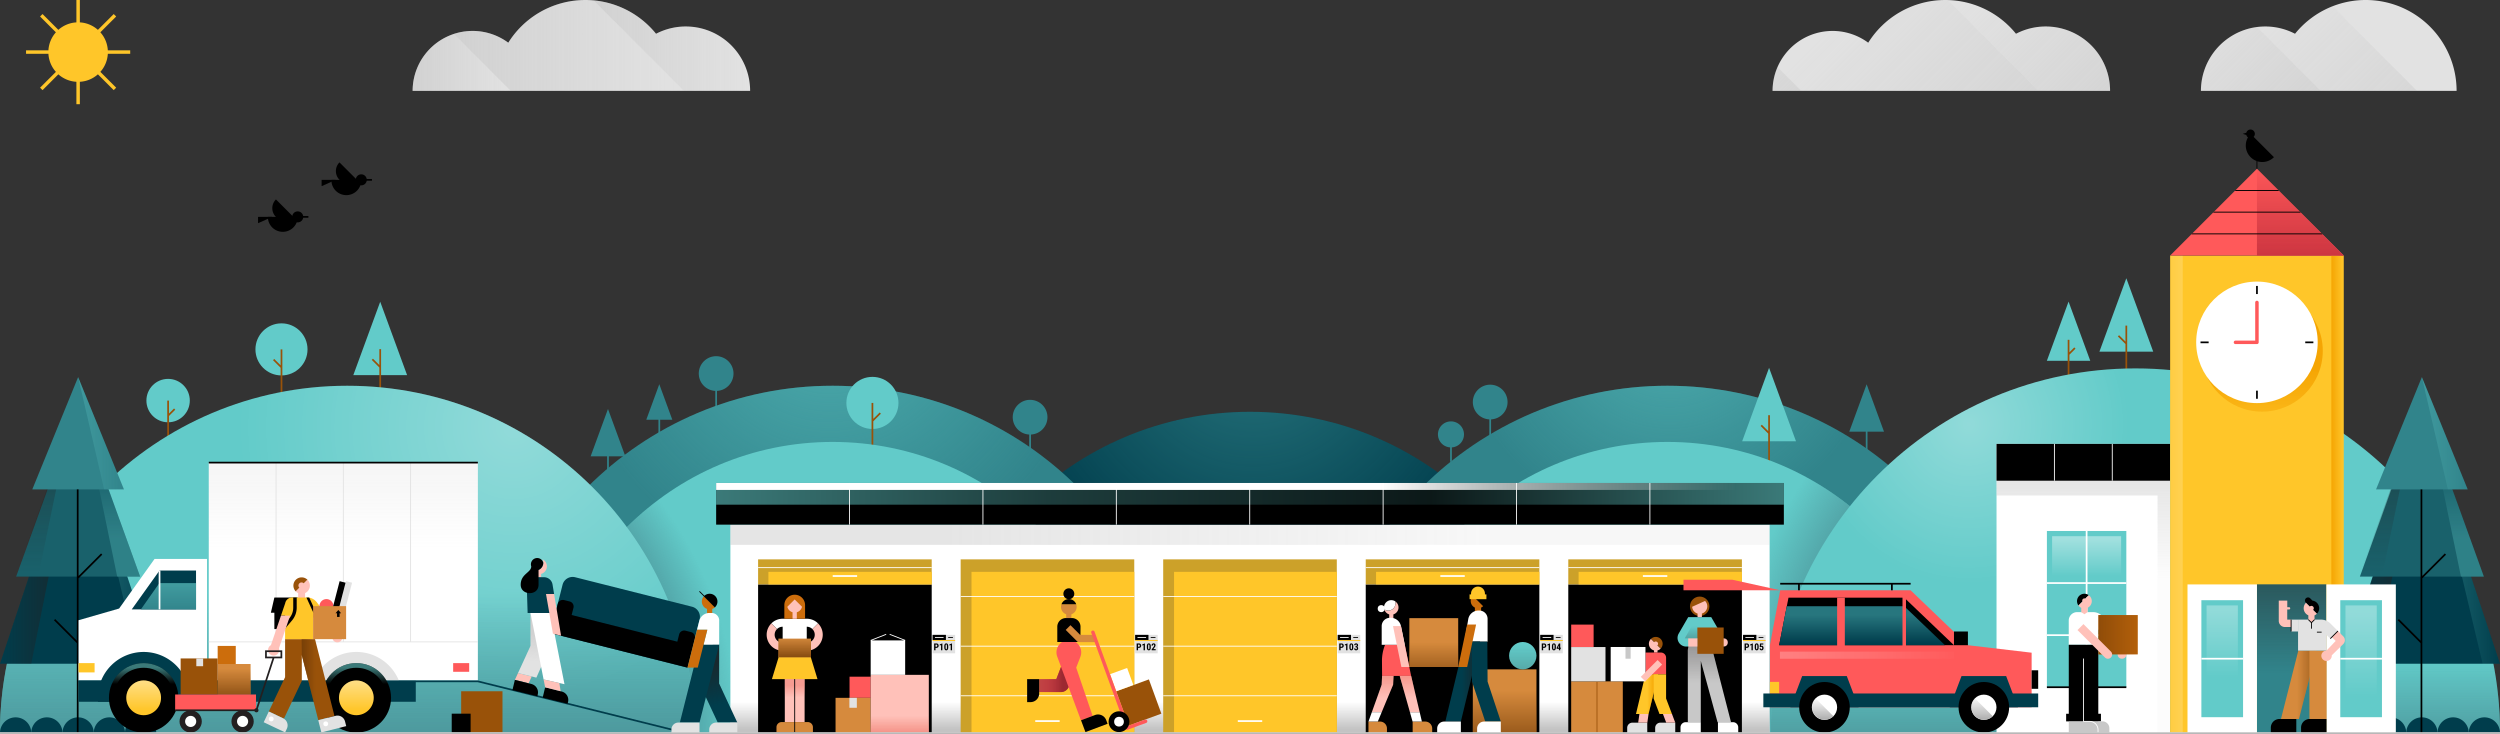 <svg xmlns="http://www.w3.org/2000/svg" xmlns:xlink="http://www.w3.org/1999/xlink" viewBox="0 0 2880 845.39"><rect x="0" y="0" width="2880" height="845.39" fill="#333333" stroke="none"/><defs><style>.a{fill:#31848b;}.b{fill:#62cbc9;}.c{fill:#995209;}.d{fill:#003d4c;}.au,.ba,.cf,.e{opacity:0.4;}.e{fill:url(#a);}.ab,.ar,.as,.f,.g,.p,.q{opacity:0.6;}.f{fill:url(#b);}.g{fill:url(#c);}.h{fill:#e2e2e2;}.i{fill:url(#d);}.aa,.ad,.ag,.ah,.ai,.aj,.al,.am,.an,.ay,.az,.bc,.bg,.bh,.bj,.br,.bs,.cg,.j,.m,.r,.s,.t,.u,.v,.w{opacity:0.3;}.j{fill:url(#e);}.k{fill:url(#f);}.l{fill:url(#g);}.m{fill:url(#h);}.n{fill:url(#i);}.bf,.bv,.bw,.bx,.o{opacity:0.5;}.p{fill:url(#j);}.q{fill:url(#k);}.r{fill:url(#l);}.s{fill:url(#m);}.t{fill:url(#n);}.u{fill:url(#o);}.v{fill:url(#p);}.w{fill:url(#q);}.x{fill:#ffc629;}.y{fill:#fff;}.ae,.ak,.bl,.bm,.bu,.z{opacity:0.7;}.z{fill:url(#r);}.aa{fill:url(#s);}.ab{fill:url(#t);}.ac{fill:url(#u);}.ad{fill:url(#v);}.ae{fill:url(#w);}.af{fill:#19616b;}.ag{fill:url(#x);}.ah{fill:url(#y);}.ai{fill:url(#z);}.aj{fill:url(#aa);}.ak{fill:url(#ab);}.al{fill:url(#ac);}.am{fill:url(#ad);}.an{fill:url(#ae);}.ao{fill:#cca129;}.ap{opacity:0.2;fill:url(#af);}.aq{fill:#ff595a;}.ar{fill:url(#ag);}.as{fill:url(#ah);}.at{fill:url(#ai);}.au{fill:url(#aj);}.av{fill:url(#ak);}.aw{fill:#d68a3d;}.ax{fill:url(#al);}.ay{fill:url(#am);}.az{fill:url(#an);}.ba{fill:url(#ao);}.bb{fill:url(#ap);}.bc{fill:url(#aq);}.bd{fill:url(#ar);}.be{fill:url(#as);}.bf{fill:url(#at);}.bg{fill:url(#au);}.bh{fill:url(#av);}.bi{fill:#ffc1b9;}.bj{fill:url(#aw);}.bk{fill:#cc6d0c;}.bl{fill:url(#ax);}.bm{fill:url(#ay);}.bn{fill:#bf4344;}.bo{fill:url(#az);}.bp{fill:url(#ba);}.bq{fill:#c8c8c8;}.br{fill:url(#bb);}.bs{fill:url(#bc);}.bt{fill:url(#bd);}.bu{fill:url(#be);}.bv{fill:url(#bf);}.bw{fill:url(#bg);}.bx{fill:url(#bh);}.by{fill:url(#bi);}.bz{fill:url(#bj);}.ca{fill:#231f20;}.cb{fill:url(#bk);}.cc{fill:url(#bl);}.cd{fill:url(#bm);}.ce{fill:url(#bn);}.cf{fill:url(#bo);}.cg{fill:url(#bp);}.ch{fill:url(#bq);}</style><radialGradient id="a" cx="1444" cy="389.39" r="305.59" gradientUnits="userSpaceOnUse"><stop offset="0" stop-color="#62cbc9"/><stop offset="1" stop-color="#62cbc9" stop-opacity="0"/></radialGradient><radialGradient id="b" cx="1923.85" cy="359.4" r="249.83" xlink:href="#a"/><radialGradient id="c" cx="956.15" cy="351.4" r="305.9" xlink:href="#a"/><radialGradient id="d" cx="2512.85" cy="842.75" r="523.35" gradientUnits="userSpaceOnUse"><stop offset="0.8" stop-color="#488c92"/><stop offset="1" stop-color="#488c92" stop-opacity="0"/></radialGradient><radialGradient id="e" cx="2268" cy="488.39" r="183.51" gradientUnits="userSpaceOnUse"><stop offset="0" stop-color="#fff"/><stop offset="1" stop-color="#fff" stop-opacity="0"/></radialGradient><linearGradient id="f" x1="2460" y1="881.02" x2="2460" y2="759.51" gradientUnits="userSpaceOnUse"><stop offset="0" stop-color="#488c92"/><stop offset="1" stop-color="#488c92" stop-opacity="0"/></linearGradient><radialGradient id="g" cx="401.1" cy="844.76" r="448.51" xlink:href="#d"/><radialGradient id="h" cx="592" cy="492.39" r="316.23" xlink:href="#e"/><linearGradient id="i" x1="400" y1="887.02" x2="400" y2="682.93" xlink:href="#f"/><linearGradient id="j" x1="2668.45" y1="168.6" x2="2510.95" y2="11.1" gradientUnits="userSpaceOnUse"><stop offset="0" stop-color="#aaa"/><stop offset="1" stop-color="#aaa" stop-opacity="0"/></linearGradient><linearGradient id="k" x1="2836.46" y1="212.08" x2="2618.84" y2="-5.53" xlink:href="#j"/><linearGradient id="l" x1="2100.97" y1="147.13" x2="1968.91" y2="15.07" xlink:href="#j"/><linearGradient id="m" x1="2459.14" y1="158.96" x2="2281.32" y2="-18.85" xlink:href="#j"/><linearGradient id="n" x1="2339.52" y1="232.58" x2="2123.29" y2="16.35" xlink:href="#j"/><linearGradient id="o" x1="475.35" y1="71.9" x2="588.44" y2="71.9" xlink:href="#j"/><linearGradient id="p" x1="683.77" y1="52.57" x2="864.15" y2="52.57" xlink:href="#j"/><linearGradient id="q" x1="522.83" y1="52.36" x2="788.04" y2="52.36" xlink:href="#j"/><linearGradient id="r" x1="1440" y1="839.6" x2="1440" y2="808.6" gradientTransform="translate(2880 1646.49) rotate(-180)" xlink:href="#j"/><linearGradient id="s" x1="1096.58" y1="616.04" x2="1707.1" y2="616.04" gradientTransform="translate(2880 1232.08) rotate(-180)" gradientUnits="userSpaceOnUse"><stop offset="0" stop-color="#aaa"/><stop offset="1" stop-color="#aaa" stop-opacity="0.3"/></linearGradient><linearGradient id="t" x1="825" y1="568.89" x2="2055" y2="568.89" gradientTransform="translate(2880 1137.78) rotate(-180)" gradientUnits="userSpaceOnUse"><stop offset="0" stop-color="#62cbc9"/><stop offset="0.31" stop-color="#62cbc9" stop-opacity="0.5"/><stop offset="0.67" stop-color="#62cbc9" stop-opacity="0.2"/><stop offset="1" stop-color="#62cbc9"/></linearGradient><linearGradient id="u" x1="858.09" y1="560.39" x2="1999.94" y2="560.39" gradientTransform="translate(2880 1120.78) rotate(-180)" gradientUnits="userSpaceOnUse"><stop offset="0.64" stop-color="#fff"/><stop offset="1" stop-color="#fff" stop-opacity="0"/></linearGradient><linearGradient id="v" x1="110" y1="659.38" x2="180" y2="659.38" xlink:href="#a"/><linearGradient id="w" x1="1185" y1="659.38" x2="1263" y2="659.38" gradientTransform="matrix(-1, 0, 0, 1, 1263, 0)" gradientUnits="userSpaceOnUse"><stop offset="0" stop-color="#231f20"/><stop offset="1" stop-color="#231f20" stop-opacity="0"/></linearGradient><linearGradient id="x" x1="130.7" y1="620.03" x2="130.7" y2="536.87" xlink:href="#a"/><linearGradient id="y" x1="48.3" y1="554.03" x2="48.3" y2="659.71" gradientTransform="matrix(1, 0, 0, 1, 0, 0)" xlink:href="#w"/><linearGradient id="z" x1="90" y1="499.1" x2="142.81" y2="499.1" xlink:href="#a"/><linearGradient id="aa" x1="2810" y1="659.38" x2="2880" y2="659.38" xlink:href="#a"/><linearGradient id="ab" x1="-1515" y1="659.38" x2="-1437" y2="659.38" xlink:href="#w"/><linearGradient id="ac" x1="2830.7" y1="620.03" x2="2830.7" y2="536.87" xlink:href="#a"/><linearGradient id="ad" x1="2748.3" y1="554.03" x2="2748.3" y2="659.71" gradientTransform="matrix(1, 0, 0, 1, 0, 0)" xlink:href="#w"/><linearGradient id="ae" x1="2790" y1="499.1" x2="2842.81" y2="499.1" xlink:href="#a"/><linearGradient id="af" x1="395.5" y1="464.04" x2="395.5" y2="631.5" xlink:href="#j"/><linearGradient id="ag" x1="410.5" y1="769.1" x2="410.5" y2="788.1" xlink:href="#a"/><linearGradient id="ah" x1="165.5" y1="769.1" x2="165.5" y2="788.1" xlink:href="#a"/><linearGradient id="ai" x1="165.5" y1="740.02" x2="165.5" y2="818.15" xlink:href="#e"/><linearGradient id="aj" x1="194.06" y1="665.03" x2="194.06" y2="704.05" xlink:href="#a"/><linearGradient id="ak" x1="410.5" y1="740.02" x2="410.5" y2="818.15" xlink:href="#e"/><linearGradient id="al" x1="1733.36" y1="875.02" x2="1733.36" y2="795.51" gradientUnits="userSpaceOnUse"><stop offset="0" stop-color="#753e07"/><stop offset="1" stop-color="#753e07" stop-opacity="0"/></linearGradient><linearGradient id="am" x1="1754.23" y1="787.6" x2="1754.23" y2="742.59" gradientTransform="matrix(1, 0, 0, 1, 0, 0)" xlink:href="#w"/><linearGradient id="an" x1="2400" y1="553.6" x2="2400" y2="668.46" gradientUnits="userSpaceOnUse"><stop offset="0" stop-color="#aaa"/><stop offset="1" stop-color="#aaa" stop-opacity="0.1"/></linearGradient><linearGradient id="ao" x1="2403.78" y1="621.21" x2="2403.78" y2="663.59" xlink:href="#e"/><linearGradient id="ap" x1="2685.74" y1="569.39" x2="2700" y2="569.39" gradientUnits="userSpaceOnUse"><stop offset="0" stop-color="#f5a503"/><stop offset="1" stop-color="#f5a503" stop-opacity="0"/></linearGradient><linearGradient id="aq" x1="2533.51" y1="569.39" x2="2479.49" y2="569.39" gradientTransform="translate(5014.68 1138.78) rotate(180)" xlink:href="#e"/><linearGradient id="ar" x1="2605.84" y1="425.6" x2="2605.84" y2="519.65" xlink:href="#ap"/><linearGradient id="as" x1="2650" y1="293.05" x2="2650" y2="186.04" gradientUnits="userSpaceOnUse"><stop offset="0" stop-color="#ce3641"/><stop offset="1" stop-color="#ce3641" stop-opacity="0"/></linearGradient><linearGradient id="at" x1="2640" y1="657.53" x2="2640" y2="775.68" gradientTransform="matrix(1, 0, 0, 1, 0, 0)" xlink:href="#w"/><linearGradient id="au" x1="2560" y1="703.44" x2="2560" y2="780.15" xlink:href="#e"/><linearGradient id="av" x1="2720" y1="706.7" x2="2720" y2="802.42" gradientTransform="translate(5440 1517.64) rotate(180)" xlink:href="#e"/><linearGradient id="aw" x1="617.78" y1="730.35" x2="615.28" y2="761.85" xlink:href="#j"/><linearGradient id="ax" x1="816.91" y1="764.11" x2="828.24" y2="812.11" gradientTransform="matrix(1, 0, 0, 1, 0, 0)" xlink:href="#w"/><linearGradient id="ay" x1="1036.52" y1="846.6" x2="1036.52" y2="824.6" gradientUnits="userSpaceOnUse"><stop offset="0" stop-color="#ee7669"/><stop offset="1" stop-color="#ee7669" stop-opacity="0"/></linearGradient><linearGradient id="az" x1="1224.17" y1="777.1" x2="1196.83" y2="777.1" gradientUnits="userSpaceOnUse"><stop offset="0" stop-color="#9c2831"/><stop offset="1" stop-color="#ce3641" stop-opacity="0"/></linearGradient><linearGradient id="ba" x1="1906.17" y1="799.67" x2="1897.47" y2="799.67" xlink:href="#ap"/><linearGradient id="bb" x1="1969.26" y1="742.6" x2="1969.26" y2="786.65" gradientTransform="matrix(1, 0, 0, 1, 0, 0)" xlink:href="#w"/><linearGradient id="bc" x1="1948.09" y1="739.83" x2="1948.09" y2="721.31" gradientTransform="matrix(1, 0, 0, 1, 0, 0)" xlink:href="#w"/><linearGradient id="bd" x1="1651.7" y1="795.52" x2="1651.7" y2="739.84" gradientTransform="translate(3303.41 1480.5) rotate(180)" xlink:href="#al"/><linearGradient id="be" x1="1703" y1="785.22" x2="1684" y2="785.22" gradientTransform="matrix(1, 0, 0, 1, 0, 0)" xlink:href="#w"/><linearGradient id="bf" x1="1623.99" y1="780.6" x2="1623.99" y2="804.68" xlink:href="#ay"/><linearGradient id="bg" x1="1592.82" y1="780.6" x2="1592.82" y2="804.68" xlink:href="#ay"/><linearGradient id="bh" x1="915.5" y1="789.93" x2="915.5" y2="803.27" xlink:href="#ay"/><linearGradient id="bi" x1="915.5" y1="761.93" x2="915.5" y2="733.93" xlink:href="#al"/><linearGradient id="bj" x1="269.72" y1="812.6" x2="269.72" y2="770.49" xlink:href="#al"/><linearGradient id="bk" x1="346.83" y1="782.97" x2="363.85" y2="782.97" xlink:href="#al"/><linearGradient id="bl" x1="2683.62" y1="788.87" x2="2646.17" y2="788.87" xlink:href="#al"/><linearGradient id="bm" x1="2099.67" y1="830.1" x2="2099.67" y2="803.58" xlink:href="#j"/><linearGradient id="bn" x1="2283.24" y1="830.6" x2="2283.24" y2="801.45" xlink:href="#j"/><linearGradient id="bo" x1="2145.07" y1="708.53" x2="2145.07" y2="741.56" xlink:href="#a"/><linearGradient id="bp" x1="1994.93" y1="754.78" x2="2263.34" y2="754.78" xlink:href="#e"/><linearGradient id="bq" x1="2382.02" y1="731.17" x2="2496.17" y2="731.17" xlink:href="#al"/></defs><title>Home</title><path class="a" d="M1736.71,463.19a20,20,0,1,0-21,19.95v22.12h2V483.14A20,20,0,0,0,1736.71,463.19Z"/><path class="a" d="M1686.52,500.4a15,15,0,1,0-16,15V532h2v-16.6A15,15,0,0,0,1686.52,500.4Z"/><polygon class="a" points="774.51 483.56 759.51 442.63 744.51 483.56 758.51 483.56 758.51 499.58 760.51 499.58 760.51 483.56 774.51 483.56"/><path class="a" d="M845,430.36a20,20,0,1,0-21,19.95v22.12h2V450.31A20,20,0,0,0,845,430.36Z"/><polygon class="a" points="720.4 525.71 700.4 471.14 680.4 525.71 699.4 525.71 699.4 547.07 701.4 547.07 701.4 525.71 720.4 525.71"/><path class="a" d="M1206.67,480.64a20,20,0,1,0-21,19.95v22.12h2V500.59A20,20,0,0,0,1206.67,480.64Z"/><polygon class="b" points="2480.52 405.13 2418.52 405.13 2449.52 320.54 2480.52 405.13"/><polygon class="c" points="2448.52 375.13 2448.52 393.49 2441.18 386.15 2439.77 387.56 2448.52 396.32 2448.52 438.24 2450.52 438.24 2450.52 375.13 2448.52 375.13"/><polygon class="b" points="2357.98 415.65 2407.98 415.65 2382.98 347.44 2357.98 415.65"/><polygon class="c" points="2390.99 401.62 2389.57 400.21 2383.98 405.8 2383.98 391.46 2381.98 391.46 2381.98 442.35 2383.98 442.35 2383.98 408.63 2390.99 401.62"/><polygon class="a" points="2170.37 497.25 2150.37 442.68 2130.37 497.25 2149.37 497.25 2149.37 518.61 2151.37 518.61 2151.37 497.25 2170.37 497.25"/><path class="d" d="M1810,844.39H1070c0-204.34,165.65-370,370-370S1810,640.05,1810,844.39Z"/><path class="e" d="M1810,844.39H1070c0-204.34,165.65-370,370-370S1810,640.05,1810,844.39Z"/><path class="a" d="M1520.85,844.39h800c0-220.91-179.09-400-400-400S1520.85,623.48,1520.85,844.39Z"/><path class="f" d="M1520.85,844.39h800c0-220.91-179.09-400-400-400S1520.85,623.48,1520.85,844.39Z"/><path class="a" d="M1359.15,844.39h-800c0-220.91,179.09-400,400-400S1359.15,623.48,1359.15,844.39Z"/><path class="g" d="M1359.15,844.39h-800c0-220.91,179.09-400,400-400S1359.15,623.48,1359.15,844.39Z"/><circle class="b" cx="324.27" cy="402.5" r="30"/><polygon class="c" points="323.27 402.5 323.27 420.85 315.92 413.51 314.51 414.93 323.27 423.68 323.27 465.6 325.27 465.6 325.27 402.5 323.27 402.5"/><circle class="b" cx="193.66" cy="461.47" r="25"/><polygon class="c" points="201.91 471.95 200.5 470.53 194.66 476.37 194.66 461.47 192.66 461.47 192.66 514.06 194.66 514.06 194.66 479.2 201.91 471.95"/><polygon class="b" points="469 432.19 407 432.19 438 347.6 469 432.19"/><polygon class="c" points="437 402.19 437 420.55 429.66 413.2 428.24 414.62 437 423.38 437 465.3 439 465.3 439 402.19 437 402.19"/><polygon class="b" points="2068.97 508.3 2006.97 508.3 2037.97 423.71 2068.97 508.3"/><polygon class="c" points="2036.97 478.3 2036.97 496.66 2029.62 489.31 2028.21 490.73 2036.97 499.49 2036.97 541.4 2038.97 541.4 2038.97 478.3 2036.97 478.3"/><path class="h" d="M864.15,104.71H475.35a69.08,69.08,0,0,1,110.2-55.5,104.69,104.69,0,0,1,170.21-10.3,74.13,74.13,0,0,1,108.39,65.8Z"/><path class="h" d="M2816.73,53.7a104.67,104.67,0,0,0-172.86-14.79,74.13,74.13,0,0,0-108.4,65.8H2830A104.2,104.2,0,0,0,2816.73,53.7Z"/><path class="h" d="M2430.82,104.71H2042a69.08,69.08,0,0,1,110.2-55.5,104.69,104.69,0,0,1,170.21-10.3,74.13,74.13,0,0,1,108.39,65.8Z"/><circle class="b" cx="1005.03" cy="464.16" r="30"/><polygon class="c" points="1014.79 476.59 1013.38 475.17 1006.03 482.51 1006.03 464.16 1004.03 464.16 1004.03 527.26 1006.03 527.26 1006.03 485.34 1014.79 476.59"/><path class="b" d="M1585.56,844.39h670.57c0-185.17-150.11-335.29-335.28-335.29S1585.56,659.22,1585.56,844.39Z"/><path class="i" d="M1585.56,844.39h670.57c0-185.17-150.11-335.29-335.28-335.29S1585.56,659.22,1585.56,844.39Z"/><path class="b" d="M2880,844.39H2040c0-232,188-420,420-420S2880,612.43,2880,844.39Z"/><path class="j" d="M2880,844.39H2040c0-232,188-420,420-420S2880,612.43,2880,844.39Z"/><path class="k" d="M2880,844.39H2040c0-232,188-420,420-420S2880,612.43,2880,844.39Z"/><path class="b" d="M1294.44,844.39H623.87C623.87,659.22,774,509.1,959.15,509.1S1294.44,659.22,1294.44,844.39Z"/><path class="l" d="M1294.44,844.39H623.87C623.87,659.22,774,509.1,959.15,509.1S1294.44,659.22,1294.44,844.39Z"/><path class="b" d="M800,844.39H0c0-220.91,179.09-400,400-400S800,623.48,800,844.39Z"/><path class="m" d="M800,844.39H0c0-220.91,179.09-400,400-400S800,623.48,800,844.39Z"/><path class="n" d="M800,844.39H0c0-220.91,179.09-400,400-400S800,623.48,800,844.39Z"/><g class="o"><path class="p" d="M2535.47,104.71h138.17l-73.55-73.56A74.19,74.19,0,0,0,2535.47,104.71Z"/><path class="q" d="M2687,7.22a105,105,0,0,0-43.16,31.69,73.44,73.44,0,0,0-43.78-7.76l73.55,73.56h110.88Z"/></g><path class="r" d="M2042,104.71h33.05l-27.39-27.4A68.73,68.73,0,0,0,2042,104.71Z"/><path class="s" d="M2430.82,104.71a74.13,74.13,0,0,0-108.39-65.8A104.51,104.51,0,0,0,2243.56,0l104.66,104.67Z"/><path class="t" d="M2243.56,0c-.85,0-1.71,0-2.56,0a104.65,104.65,0,0,0-88.78,49.2,69.09,69.09,0,0,0-104.54,28.1l27.39,27.4h273.15Z"/><path class="u" d="M475.35,104.71H588.44L522.83,39.1A69.09,69.09,0,0,0,475.35,104.71Z"/><path class="v" d="M864.15,104.71a74.13,74.13,0,0,0-108.39-65.8,104.55,104.55,0,0,0-72-38.48L788,104.71Z"/><path class="w" d="M683.77.43Q679.11,0,674.33,0a104.65,104.65,0,0,0-88.78,49.2A69.11,69.11,0,0,0,522.83,39.1l65.61,65.61H788Z"/><path class="x" d="M150,62V58H124.22a34.13,34.13,0,0,0-8.61-20.79L133.84,19,131,16.17,112.78,34.39A34.18,34.18,0,0,0,92,25.78V0H88V25.78a34.18,34.18,0,0,0-20.78,8.61L49,16.17,46.16,19,64.39,37.22A34.13,34.13,0,0,0,55.78,58H30v4H55.78a34.12,34.12,0,0,0,8.61,20.78L46.16,101,49,103.85,67.22,85.62A34.12,34.12,0,0,0,88,94.23V120h4V94.23a34.12,34.12,0,0,0,20.78-8.61L131,103.85l2.83-2.83L115.61,82.79A34.12,34.12,0,0,0,124.22,62Z"/><rect class="y" x="841.4" y="604.39" width="1197.19" height="240" transform="translate(2880 1448.78) rotate(180)"/><rect class="z" x="841.4" y="802.1" width="1197.19" height="42.29" transform="translate(2880 1646.49) rotate(180)"/><rect class="aa" x="841.4" y="604.39" width="1197.19" height="23.3" transform="translate(2880 1232.08) rotate(180)"/><rect x="825" y="556.39" width="1230" height="48" transform="translate(2880 1160.78) rotate(180)"/><rect class="ab" x="825" y="556.39" width="1230" height="25" transform="translate(2880 1137.78) rotate(180)"/><rect class="y" x="978.17" y="556.39" width="1" height="48"/><rect class="y" x="1131.84" y="556.39" width="1" height="48"/><rect class="y" x="1285.51" y="556.39" width="1" height="48"/><rect class="y" x="1439.18" y="556.39" width="1" height="48"/><rect class="y" x="1592.85" y="556.39" width="1" height="48"/><rect class="y" x="1746.51" y="556.39" width="1" height="48"/><rect class="y" x="1900.18" y="556.39" width="1" height="48"/><rect class="ac" x="825" y="556.39" width="1230" height="8" transform="translate(2880 1120.78) rotate(180)"/><path class="d" d="M2736,844.39h-36a18,18,0,1,1,36,0Z"/><path class="d" d="M2772,844.39h-36a18,18,0,1,1,36,0Z"/><path class="d" d="M2808,844.39h-36a18,18,0,1,1,36,0Z"/><path class="d" d="M2844,844.39h-36a18,18,0,1,1,36,0Z"/><path class="d" d="M2880,844.39h-36a18,18,0,1,1,36,0Z"/><path class="d" d="M36,844.39H0a18,18,0,0,1,36,0Z"/><path class="d" d="M72,844.39H36a18,18,0,0,1,36,0Z"/><path class="d" d="M108,844.39H72a18,18,0,0,1,36,0Z"/><path class="d" d="M144,844.39H108a18,18,0,0,1,36,0Z"/><path class="d" d="M180,844.39H144a18,18,0,0,1,36,0Z"/><polygon class="d" points="0 764.62 90 764.62 180 764.62 162.5 712 145 659.38 110 554.14 70 554.14 35 659.38 17.5 712 0 764.62"/><polygon class="ad" points="160 764.62 180 764.62 110 554.14 160 764.62"/><polygon class="ae" points="36 764.62 0 764.62 70 554.14 78 554.14 36 764.62"/><polygon class="af" points="100 494.26 76.5 502.84 49.3 579.24 33.95 621.73 18.6 664.22 90 664.22 161.4 664.22 146.05 621.73 130.7 579.24 100 494.26"/><polygon class="ag" points="100 494.26 135 664.22 161.4 664.22 100 494.26"/><polygon class="ah" points="79 494.26 44 664.22 17.6 664.22 79 494.26"/><polygon class="a" points="37.19 563.82 90 563.82 142.81 563.82 129.6 531.46 116.4 499.1 90 434.39 63.6 499.1 50.4 531.46 37.19 563.82"/><polygon class="ai" points="120 563.82 142.81 563.82 90 434.39 120 563.82"/><polygon points="90.71 666.11 117.83 638.98 116.42 637.56 90.5 663.48 90.5 563.81 88.5 563.81 88.5 738.07 63.58 713.15 62.17 714.56 88.5 740.9 88.5 844.39 90.5 844.39 90.5 740.48 90.71 740.28 90.5 740.07 90.5 665.9 90.71 666.11"/><polygon class="d" points="2700 764.62 2790 764.62 2880 764.62 2862.5 712 2845 659.38 2810 554.14 2770 554.14 2735 659.38 2717.5 712 2700 764.62"/><polygon class="aj" points="2860 764.62 2880 764.62 2810 554.14 2860 764.62"/><polygon class="ak" points="2736 764.62 2700 764.62 2770 554.14 2778 554.14 2736 764.62"/><polygon class="af" points="2800 494.26 2776.5 502.84 2749.3 579.24 2733.95 621.73 2718.6 664.22 2790 664.22 2861.4 664.22 2846.05 621.73 2830.7 579.24 2800 494.26"/><polygon class="al" points="2800 494.26 2835 664.22 2861.4 664.22 2800 494.26"/><polygon class="am" points="2779 494.26 2744 664.22 2717.6 664.22 2779 494.26"/><polygon class="a" points="2737.19 563.82 2790 563.82 2842.81 563.82 2829.61 531.46 2816.4 499.1 2790 434.39 2763.6 499.1 2750.39 531.46 2737.19 563.82"/><polygon class="an" points="2820 563.82 2842.81 563.82 2790 434.39 2820 563.82"/><polygon points="2790.71 666.11 2817.84 638.98 2816.42 637.56 2790.5 663.48 2790.5 563.81 2788.5 563.81 2788.5 738.07 2763.58 713.15 2762.16 714.56 2788.5 740.9 2788.5 844.39 2790.5 844.39 2790.5 740.48 2790.71 740.28 2790.5 740.07 2790.5 665.9 2790.71 666.11"/><rect x="1806.67" y="673.25" width="200" height="171.15"/><rect class="ao" x="1806.67" y="644.39" width="200" height="28.85"/><rect class="x" x="1818.56" y="658.77" width="188.11" height="14.48"/><rect class="y" x="1806.67" y="653.42" width="200" height="1"/><rect class="y" x="1892.6" y="662.58" width="28.13" height="2"/><rect class="d" x="90.5" y="783.92" width="388.47" height="24.52"/><rect class="y" x="240.5" y="532.92" width="310" height="251"/><rect class="ap" x="240.5" y="532.92" width="310" height="251"/><rect class="h" x="317.5" y="532.92" width="1" height="206.6"/><rect class="h" x="395" y="532.92" width="1" height="206.6"/><rect class="h" x="472.5" y="532.92" width="1" height="206.6"/><path class="h" d="M459.45,783.92h-97.9a52.88,52.88,0,0,1,97.9,0Z"/><polygon class="y" points="238.5 643.91 178.03 643.91 137.21 701.03 90.5 714.49 90.5 783.91 238.5 783.91 238.5 643.91"/><path class="d" d="M165.5,751.05a52.86,52.86,0,0,0-52.86,52.86c0,1.53.07,3,.2,4.53H218.16c.13-1.5.21-3,.21-4.53A52.87,52.87,0,0,0,165.5,751.05Z"/><polygon class="d" points="785.26 844.36 550.38 785.92 90.5 785.92 90.5 783.92 550.62 783.92 550.74 783.95 785.74 842.42 785.26 844.36"/><circle cx="410.5" cy="803.91" r="40"/><rect class="x" x="90.5" y="763.91" width="18.47" height="10.7"/><rect class="aq" x="522.03" y="763.91" width="18.47" height="10"/><rect x="240.5" y="531.92" width="310" height="2"/><circle cx="165.5" cy="803.91" r="40"/><circle class="ar" cx="410.5" cy="803.91" r="40"/><circle class="as" cx="165.5" cy="803.91" r="40"/><circle cx="165.5" cy="803.91" r="34.65"/><circle class="x" cx="165.5" cy="803.91" r="20"/><circle class="at" cx="165.5" cy="803.91" r="20"/><polygon class="d" points="225.83 657.22 183.78 657.22 151.77 702.01 225.83 702.01 225.83 657.22"/><polygon class="a" points="225.83 702.01 225.83 671.77 183.61 671.77 162.29 702.01 225.83 702.01"/><polygon class="au" points="225.83 702.01 225.83 671.77 183.61 671.77 162.29 702.01 225.83 702.01"/><rect class="y" x="182.78" y="657.22" width="2" height="44.79"/><rect class="h" x="240.5" y="738.95" width="310" height="1"/><circle cx="410.5" cy="803.91" r="34.65"/><circle class="x" cx="410.5" cy="803.91" r="20"/><circle class="av" cx="410.5" cy="803.91" r="20"/><rect x="1573.33" y="673.25" width="200" height="171.15"/><rect class="ao" x="1573.33" y="644.39" width="200" height="28.85"/><rect class="x" x="1585.22" y="658.77" width="188.11" height="14.48"/><rect class="y" x="1573.33" y="653.42" width="200" height="1"/><rect class="y" x="1659.27" y="662.58" width="28.13" height="2"/><rect class="aw" x="1810" y="784.92" width="59.47" height="59.47"/><rect class="c" x="1839.24" y="785.65" width="1" height="58.75"/><rect class="h" x="1810" y="745.39" width="39.53" height="39.53"/><rect class="aq" x="1810" y="719.54" width="25.85" height="25.85"/><rect class="aw" x="1696.71" y="771.1" width="73.29" height="73.29"/><rect class="ax" x="1696.71" y="771.1" width="73.29" height="73.29"/><circle class="b" cx="1754.23" cy="755.34" r="15.77"/><circle class="ay" cx="1754.23" cy="755.34" r="15.77"/><rect class="y" x="2300" y="511.39" width="200" height="333"/><polygon class="az" points="2500 511.39 2500 844.39 2485.5 844.39 2485.5 570.81 2300 570.81 2300 511.39 2500 511.39"/><rect class="b" x="2358.03" y="611.69" width="91.5" height="179.99"/><rect class="ba" x="2364.03" y="617.69" width="79.5" height="57.99"/><rect class="y" x="2402.78" y="611.69" width="2" height="179.99"/><rect class="y" x="2358.03" y="670.69" width="91.5" height="2"/><rect class="y" x="2358.03" y="730.69" width="91.5" height="2"/><rect x="2358.03" y="790.68" width="91.5" height="2"/><rect x="2300" y="511.39" width="200" height="42.38"/><rect class="y" x="2366.17" y="511.39" width="1" height="42.38"/><rect class="y" x="2432.83" y="511.39" width="1" height="42.38"/><rect class="x" x="2500" y="294.39" width="200" height="550"/><rect class="bb" x="2685.74" y="294.39" width="14.26" height="550"/><rect class="bc" x="2500.21" y="294.39" width="14.26" height="550" transform="translate(5014.68 1138.78) rotate(-180)"/><circle class="bd" cx="2605.84" cy="404.23" r="70"/><circle class="y" cx="2600" cy="394.39" r="70"/><polygon class="aq" points="2700 294.39 2500 294.39 2524.47 269.92 2525.53 268.86 2549.47 244.92 2550.53 243.86 2574.47 219.92 2575.53 218.86 2600 194.39 2624.47 218.86 2625.53 219.92 2649.47 243.86 2650.53 244.92 2674.47 268.86 2675.53 269.92 2700 294.39"/><polygon class="be" points="2700 294.39 2600 294.39 2600 194.39 2700 294.39"/><path class="aq" d="M2600,396.39h-24.72a2,2,0,0,1,0-4H2598V348.44a2,2,0,0,1,4,0v45.95A2,2,0,0,1,2600,396.39Z"/><rect x="2599" y="329.39" width="2" height="9.35"/><rect x="2535" y="393.39" width="9.35" height="2"/><rect x="2599" y="450.04" width="2" height="9.35"/><rect x="2655.65" y="393.39" width="9.35" height="2"/><path d="M2619.58,181.07l-23.39-23.39a5,5,0,1,0-8.44-4.74l-4.18,1.26,4.18,1.25a5.09,5.09,0,0,0,1.29,2.3,5.69,5.69,0,0,0,.61.49,18.95,18.95,0,0,0,9.85,27.18v9h1v-8.62A19,19,0,0,0,2619.58,181.07Z"/><polygon points="2625.53 219.92 2574.47 219.92 2575.53 218.86 2624.47 218.86 2625.53 219.92"/><polygon points="2650.53 244.92 2549.47 244.92 2550.53 243.86 2649.47 243.86 2650.53 244.92"/><polygon points="2675.53 269.92 2524.47 269.92 2525.53 268.86 2674.47 268.86 2675.53 269.92"/><rect class="a" x="2600" y="673.25" width="80" height="171.15"/><rect class="bf" x="2600" y="673.25" width="80" height="171.15"/><rect class="y" x="2520" y="673.25" width="80" height="171.15"/><rect class="b" x="2535.99" y="691.43" width="48.02" height="134.78"/><rect class="bg" x="2541.99" y="697.43" width="36.02" height="122.78"/><rect class="y" x="2535.99" y="757.82" width="48.02" height="2"/><rect class="y" x="2680" y="673.25" width="80" height="171.15"/><rect class="b" x="2695.99" y="691.43" width="48.02" height="134.78" transform="translate(5440 1517.64) rotate(-180)"/><rect class="bh" x="2701.99" y="697.43" width="36.02" height="122.78" transform="translate(5440 1517.64) rotate(-180)"/><rect class="y" x="2695.99" y="757.82" width="48.02" height="2"/><rect class="h" x="1074.33" y="731.35" width="26" height="21.27"/><rect class="x" x="1074.33" y="737.26" width="26" height="1.18"/><rect x="1074.33" y="731.35" width="15.36" height="5.91"/><rect class="y" x="1077.07" y="733.81" width="9.9" height="1"/><rect x="1092.28" y="733.81" width="5.51" height="1"/><path d="M1077.7,746.33v2.75h-1.58v-7.82h2.66a2.43,2.43,0,0,1,1.85.72,2.6,2.6,0,0,1,.69,1.87,2.45,2.45,0,0,1-.68,1.82,2.59,2.59,0,0,1-1.89.66Zm0-1.31h1.08a.85.85,0,0,0,.7-.3,1.32,1.32,0,0,0,.25-.86,1.53,1.53,0,0,0-.26-.93.78.78,0,0,0-.67-.35h-1.1Z"/><path d="M1085.6,749.08h-1.52v-6l-1.49.58v-1.27l2.85-1.17h.16Z"/><path d="M1092.37,745.85a4.39,4.39,0,0,1-.59,2.48,1.89,1.89,0,0,1-1.68.86,1.93,1.93,0,0,1-1.67-.83,4.32,4.32,0,0,1-.61-2.4v-1.47a4.39,4.39,0,0,1,.59-2.48,2.09,2.09,0,0,1,3.36,0,4.35,4.35,0,0,1,.6,2.43Zm-1.53-1.58a4.05,4.05,0,0,0-.18-1.39.6.6,0,0,0-.57-.46c-.49,0-.74.56-.75,1.69v1.95a4.15,4.15,0,0,0,.18,1.41.62.62,0,0,0,.58.46.58.58,0,0,0,.55-.43,3.87,3.87,0,0,0,.19-1.33Z"/><path d="M1096.73,749.08h-1.52v-6l-1.49.58v-1.27l2.85-1.17h.16Z"/><rect class="h" x="1307.67" y="731.35" width="26" height="21.27"/><rect class="x" x="1307.67" y="737.26" width="26" height="1.18"/><rect x="1307.67" y="731.35" width="15.36" height="5.91"/><rect class="y" x="1310.4" y="733.81" width="9.9" height="1"/><rect x="1325.62" y="733.81" width="5.51" height="1"/><path d="M1311,746.33v2.75h-1.58v-7.82h2.67a2.43,2.43,0,0,1,1.84.72,2.61,2.61,0,0,1,.7,1.87,2.42,2.42,0,0,1-.69,1.82,2.59,2.59,0,0,1-1.89.66Zm0-1.31h1.09a.83.83,0,0,0,.69-.3,1.26,1.26,0,0,0,.25-.86,1.53,1.53,0,0,0-.25-.93.81.81,0,0,0-.68-.35H1311Z"/><path d="M1318.94,749.08h-1.53v-6l-1.49.58v-1.27l2.86-1.17h.16Z"/><path d="M1325.7,745.85a4.39,4.39,0,0,1-.59,2.48,1.89,1.89,0,0,1-1.68.86,1.94,1.94,0,0,1-1.67-.83,4.32,4.32,0,0,1-.61-2.4v-1.47a4.39,4.39,0,0,1,.59-2.48,2.09,2.09,0,0,1,3.36,0,4.35,4.35,0,0,1,.6,2.43Zm-1.53-1.58a4.05,4.05,0,0,0-.18-1.39.6.6,0,0,0-.57-.46c-.48,0-.73.56-.75,1.69v1.95a4.15,4.15,0,0,0,.18,1.41.62.62,0,0,0,.58.46.58.58,0,0,0,.55-.43,3.63,3.63,0,0,0,.19-1.33Z"/><path d="M1331.33,749.08h-4.61V748l2.12-2.69a6.67,6.67,0,0,0,.59-1,1.91,1.91,0,0,0,.19-.81,1.58,1.58,0,0,0-.18-.82.58.58,0,0,0-.52-.29.67.67,0,0,0-.59.34,1.86,1.86,0,0,0-.21,1h-1.53a2.91,2.91,0,0,1,.3-1.32,2.24,2.24,0,0,1,2.06-1.25,2.19,2.19,0,0,1,1.62.57,2.23,2.23,0,0,1,.58,1.65,3.16,3.16,0,0,1-.32,1.33,7.86,7.86,0,0,1-1.16,1.68l-1,1.43h2.66Z"/><rect class="h" x="1541" y="731.35" width="26" height="21.27"/><rect class="x" x="1541" y="737.26" width="26" height="1.18"/><rect x="1541" y="731.35" width="15.36" height="5.91"/><rect class="y" x="1543.73" y="733.81" width="9.9" height="1"/><rect x="1558.95" y="733.81" width="5.52" height="1"/><path d="M1544.36,746.33v2.75h-1.57v-7.82h2.66a2.45,2.45,0,0,1,1.85.72,2.6,2.6,0,0,1,.69,1.87,2.45,2.45,0,0,1-.68,1.82,2.62,2.62,0,0,1-1.89.66Zm0-1.31h1.09a.87.87,0,0,0,.7-.3,1.32,1.32,0,0,0,.24-.86,1.53,1.53,0,0,0-.25-.93.8.8,0,0,0-.68-.35h-1.1Z"/><path d="M1552.27,749.08h-1.53v-6l-1.48.58v-1.27l2.85-1.17h.16Z"/><path d="M1559,745.85a4.31,4.31,0,0,1-.59,2.48,1.89,1.89,0,0,1-1.67.86,1.93,1.93,0,0,1-1.67-.83,4.24,4.24,0,0,1-.61-2.4v-1.47a4.39,4.39,0,0,1,.58-2.48,2.1,2.1,0,0,1,3.37,0,4.28,4.28,0,0,1,.59,2.43Zm-1.52-1.58a3.78,3.78,0,0,0-.19-1.39.6.6,0,0,0-.56-.46c-.49,0-.74.56-.76,1.69v1.95a3.87,3.87,0,0,0,.19,1.41.6.6,0,0,0,.58.46.59.59,0,0,0,.55-.43,3.87,3.87,0,0,0,.19-1.33Z"/><path d="M1561.41,744.48h.73a.7.7,0,0,0,.62-.29,1.41,1.41,0,0,0,.19-.78,1.13,1.13,0,0,0-.2-.73.62.62,0,0,0-.54-.26.64.64,0,0,0-.52.25,1,1,0,0,0-.2.62H1560a2.22,2.22,0,0,1,.28-1.1,2.06,2.06,0,0,1,.79-.76,2.39,2.39,0,0,1,1.13-.27,2.35,2.35,0,0,1,1.69.59,2.16,2.16,0,0,1,.61,1.63,1.89,1.89,0,0,1-.27,1,2,2,0,0,1-.73.7,1.6,1.6,0,0,1,.82.71,2.43,2.43,0,0,1-.39,2.78,2.42,2.42,0,0,1-1.74.63,2.23,2.23,0,0,1-1.63-.62,2.18,2.18,0,0,1-.63-1.63h1.52a1.12,1.12,0,0,0,.22.7.7.7,0,0,0,.56.29.75.75,0,0,0,.62-.29,1.22,1.22,0,0,0,.23-.77c0-.77-.3-1.16-.9-1.16h-.74Z"/><rect class="h" x="1774.33" y="731.35" width="26" height="21.27"/><rect class="x" x="1774.33" y="737.26" width="26" height="1.18"/><rect x="1774.33" y="731.35" width="15.36" height="5.91"/><rect class="y" x="1777.07" y="733.81" width="9.9" height="1"/><rect x="1792.28" y="733.81" width="5.51" height="1"/><path d="M1777.7,746.33v2.75h-1.58v-7.82h2.66a2.43,2.43,0,0,1,1.85.72,2.6,2.6,0,0,1,.69,1.87,2.45,2.45,0,0,1-.68,1.82,2.59,2.59,0,0,1-1.89.66Zm0-1.31h1.08a.85.85,0,0,0,.7-.3,1.32,1.32,0,0,0,.25-.86,1.53,1.53,0,0,0-.26-.93.78.78,0,0,0-.67-.35h-1.1Z"/><path d="M1785.6,749.08h-1.52v-6l-1.49.58v-1.27l2.85-1.17h.16Z"/><path d="M1792.37,745.85a4.39,4.39,0,0,1-.59,2.48,1.89,1.89,0,0,1-1.68.86,1.93,1.93,0,0,1-1.67-.83,4.32,4.32,0,0,1-.61-2.4v-1.47a4.39,4.39,0,0,1,.59-2.48,2.09,2.09,0,0,1,3.36,0,4.35,4.35,0,0,1,.6,2.43Zm-1.53-1.58a4.05,4.05,0,0,0-.18-1.39.6.6,0,0,0-.57-.46c-.49,0-.74.56-.75,1.69v1.95a4.15,4.15,0,0,0,.18,1.41.62.62,0,0,0,.58.46.58.58,0,0,0,.55-.43,3.87,3.87,0,0,0,.19-1.33Z"/><path d="M1797.39,746.13h.67v1.26h-.67v1.69h-1.52v-1.69h-2.59l-.07-1,2.66-5.15h1.52Zm-2.7,0h1.18v-2.62l0,.06Z"/><rect class="h" x="2007.97" y="731.35" width="26" height="21.27"/><rect class="x" x="2007.97" y="737.26" width="26" height="1.18"/><rect x="2007.97" y="731.35" width="15.36" height="5.91"/><rect class="y" x="2010.7" y="733.81" width="9.9" height="1"/><rect x="2025.92" y="733.81" width="5.52" height="1"/><path d="M2011.33,746.33v2.75h-1.58v-7.82h2.67a2.43,2.43,0,0,1,1.84.72,2.61,2.61,0,0,1,.7,1.87,2.42,2.42,0,0,1-.69,1.82,2.59,2.59,0,0,1-1.89.66Zm0-1.31h1.09a.83.83,0,0,0,.69-.3,1.26,1.26,0,0,0,.25-.86,1.53,1.53,0,0,0-.25-.93.81.81,0,0,0-.68-.35h-1.1Z"/><path d="M2019.24,749.08h-1.53v-6l-1.49.58v-1.27l2.86-1.17h.16Z"/><path d="M2026,745.85a4.39,4.39,0,0,1-.59,2.48,1.89,1.89,0,0,1-1.68.86,1.94,1.94,0,0,1-1.67-.83,4.32,4.32,0,0,1-.61-2.4v-1.47A4.39,4.39,0,0,1,2022,742a2.09,2.09,0,0,1,3.36,0,4.35,4.35,0,0,1,.6,2.43Zm-1.53-1.58a4.05,4.05,0,0,0-.18-1.39.6.6,0,0,0-.57-.46c-.48,0-.73.56-.75,1.69v1.95a4.15,4.15,0,0,0,.18,1.41.62.62,0,0,0,.58.46.58.58,0,0,0,.55-.43,3.63,3.63,0,0,0,.19-1.33Z"/><path d="M2027.17,745.24l.39-4h3.79v1.3h-2.54l-.14,1.68a1.57,1.57,0,0,1,.91-.3,1.77,1.77,0,0,1,1.49.69,3.16,3.16,0,0,1,.52,2,2.81,2.81,0,0,1-.62,1.89,2.1,2.1,0,0,1-1.67.72,2.36,2.36,0,0,1-1.14-.29,2.23,2.23,0,0,1-.83-.81,2.37,2.37,0,0,1-.31-1.19h1.5a1.52,1.52,0,0,0,.24.76.65.65,0,0,0,.53.27.63.63,0,0,0,.58-.36,2.24,2.24,0,0,0,.21-1.09,1.78,1.78,0,0,0-.25-1,.78.78,0,0,0-.68-.34.81.81,0,0,0-.67.3l-.1.13Z"/><path class="d" d="M652.09,680.89H790.91a12,12,0,0,1,12,12v57.34a0,0,0,0,1,0,0H640.09a0,0,0,0,1,0,0V692.89A12,12,0,0,1,652.09,680.89Z" transform="translate(196.92 -154.73) rotate(14.16)"/><path d="M796.07,728.17l-6.43-1.63a6,6,0,0,0-7.28,4.36l-2.1,8.31-121.73-30.7,2.1-8.32a6,6,0,0,0-4.35-7.29l-6.43-1.62a6,6,0,0,0-7.28,4.35l-8.49,33.64,157.86,39.82,8.48-33.64A6,6,0,0,0,796.07,728.17Z"/><polygon class="bi" points="596.75 775.35 593.14 783.19 608.95 787.17 612.55 779.3 596.75 775.35"/><path d="M653.86,810.74l-28.69-7.11L628,791.82l19,4.78a10,10,0,0,1,7.4,12Z"/><path d="M619,802.1,590.31,795l2.83-11.81,19,4.77A10,10,0,0,1,619.5,800Z"/><polygon class="h" points="634.15 706.16 611.17 706.16 611.17 744.03 611.17 744.03 596.75 775.35 617.9 780.64 634.15 744.03 634.15 744.03 634.15 706.16"/><polygon class="bj" points="634.15 706.16 611.17 706.16 611.17 744.03 611.17 744.03 596.75 775.35 617.9 780.64 634.15 744.03 634.15 744.03 634.15 706.16"/><path class="bi" d="M630,652.42a9,9,0,0,0-5-8.08,9,9,0,0,1-8.08,13,8.87,8.87,0,0,1-4-.93,9,9,0,0,0,6.48,4.89v3.67h4v-3.85A9,9,0,0,0,630,652.42Z"/><polygon class="y" points="634.15 706.16 611.17 706.16 626.21 782.71 650.28 788.22 634.15 706.16"/><polygon class="bi" points="626.21 782.71 628 791.82 645.84 796.32 644.42 786.88 626.21 782.71"/><path class="d" d="M638.32,684.32l-1.8-11a10,10,0,0,0-9.36-8.36v0H616.83a10,10,0,0,0-10,10l1,31.23h26.32l-3.71-21.84Z"/><polygon class="bi" points="636.99 730 646.36 732.36 638.32 684.32 628.99 684.32 636.99 730"/><path d="M625.87,648.3A7.24,7.24,0,1,0,612,652.42c0,7.35-12.16,8.57-12.16,21.21s20.57,13.2,20.57,0v-17A9,9,0,0,0,625.87,648.3Z"/><path class="bk" d="M823.86,699.37a8.82,8.82,0,0,1-3.36,2.12v11.07h-6V701.49a9,9,0,0,1-3.36-14.84Z"/><path d="M824.2,699a8.91,8.91,0,0,0,2.3-6,9,9,0,0,0-9-9,8.91,8.91,0,0,0-6,2.3l-5.4-5.4-.71.71,18.11,18.11.35-.36h0l.36-.35Z"/><polygon class="d" points="849.4 832.39 826.84 832.39 805.84 787.48 805.84 742.58 828.4 742.58 828.4 787.48 849.4 832.39"/><polygon class="bl" points="849.4 832.39 826.84 832.39 805.84 787.48 805.84 742.58 828.4 742.58 828.4 787.48 849.4 832.39"/><polygon class="d" points="828.5 742.58 805.84 742.58 783.18 832.39 805.84 832.39 828.5 742.58"/><path class="h" d="M781.5,832.39h24.34a0,0,0,0,1,0,0v12a0,0,0,0,1,0,0H773.5a0,0,0,0,1,0,0v-4A8,8,0,0,1,781.5,832.39Z"/><path class="h" d="M825.06,832.39H849.4a0,0,0,0,1,0,0v12a0,0,0,0,1,0,0H817.06a0,0,0,0,1,0,0v-4A8,8,0,0,1,825.06,832.39Z"/><path class="y" d="M828.5,714.92v27.65l-18,.12,4.34-17.2H803l2.59-10.29a12,12,0,0,1,11.64-9.06h2.53a8.77,8.77,0,0,1,8.78,8.78Z"/><polygon class="bk" points="802.96 725.49 791.96 769.09 803.84 769.09 814.84 725.49 802.96 725.49"/><rect class="ao" x="1106.67" y="644.39" width="200" height="200"/><rect class="x" x="1119.17" y="658.77" width="187.5" height="185.62"/><rect class="y" x="1106.67" y="686.75" width="200" height="1"/><rect class="y" x="1106.67" y="743.89" width="200" height="1"/><rect class="y" x="1106.67" y="801.03" width="200" height="1"/><rect class="y" x="1192.6" y="829.68" width="28.13" height="2"/><rect x="873.33" y="673.25" width="200" height="171.15"/><rect class="ao" x="873.33" y="644.39" width="200" height="28.85"/><rect class="x" x="885.22" y="658.77" width="188.11" height="14.48"/><rect class="y" x="873.33" y="653.42" width="200" height="1"/><rect class="y" x="959.27" y="662.58" width="28.13" height="2"/><rect class="aq" x="978.67" y="779.55" width="24.37" height="24.37"/><rect class="aw" x="962.56" y="803.91" width="40.48" height="40.48"/><rect class="h" x="978.5" y="803.91" width="8.59" height="11.44"/><rect class="bi" x="1003.03" y="777.43" width="66.97" height="66.97"/><rect class="bm" x="1003.03" y="777.43" width="66.97" height="66.97"/><polygon class="y" points="1042.92 737.26 1025.07 730.26 1024.7 731.19 1041.37 737.72 1004.41 737.72 1021.07 731.19 1020.7 730.26 1002.85 737.26 1003.03 737.72 1003.03 737.72 1003.03 777.43 1042.74 777.43 1042.74 737.72 1042.74 737.72 1042.92 737.26"/><rect class="ao" x="1340" y="644.39" width="200" height="200"/><rect class="x" x="1352.5" y="658.77" width="187.5" height="185.62"/><rect class="y" x="1340" y="686.75" width="200" height="1"/><rect class="y" x="1340" y="743.89" width="200" height="1"/><rect class="y" x="1340" y="801.03" width="200" height="1"/><rect class="y" x="1425.94" y="829.68" width="28.13" height="2"/><path class="aw" d="M1240.3,699.14a8.81,8.81,0,0,0-.53-3h-17a9,9,0,0,0,5.48,11.48V712h6v-4.33A9,9,0,0,0,1240.3,699.14Z"/><path class="bn" d="M1216.86,782.35h-19.73v14.94H1222a10,10,0,0,0,9.33-6.39l4-10.31-8.65-23.69Z"/><path class="bo" d="M1216.86,782.35h-19.73v14.94H1222a10,10,0,0,0,9.33-6.39l4-10.31-8.65-23.69Z"/><path class="aq" d="M1239.78,769.14l4.83-12.48h0a14.26,14.26,0,1,0-26.6,0l27.28,73.21,13.42-5.17Z"/><path d="M1244.66,732.46v7.11H1218V722a10,10,0,0,1,10-10h6.75a10,10,0,0,1,10,10Z"/><path d="M1247,824.63h17.22a10,10,0,0,1,10,10v4.52a0,0,0,0,1,0,0H1247a0,0,0,0,1,0,0V824.63A0,0,0,0,1,1247,824.63Z" transform="translate(-211.84 495.59) rotate(-20.56)"/><path d="M1183.25,782.35h13.88a0,0,0,0,1,0,0v16.5a10,10,0,0,1-10,10h-3.88a0,0,0,0,1,0,0v-26.5A0,0,0,0,1,1183.25,782.35Z"/><path d="M1231.3,690.14a9,9,0,0,0-8.48,6h17A9,9,0,0,0,1231.3,690.14Z"/><circle cx="1231.3" cy="684.03" r="6.29"/><polygon class="aw" points="1260.57 731.36 1244.31 731.36 1233.16 720.21 1227.7 725.68 1241.75 739.73 1263.57 739.73 1260.57 731.36"/><rect class="c" x="1291.89" y="788.26" width="40.02" height="42" transform="translate(-197.66 497.5) rotate(-20)"/><rect class="y" x="1281.7" y="772.44" width="20.97" height="20.97" transform="translate(-189.85 489.17) rotate(-20)"/><path class="aq" d="M1297.89,841l-40.76-112a2,2,0,0,1,3.76-1.36l39.39,108.22L1319.1,829a2,2,0,0,1,1.36,3.76Z"/><circle cx="1289.09" cy="831.39" r="12"/><circle class="y" cx="1289.09" cy="831.39" r="5.6"/><path class="h" d="M1874.53,832.51h23.13a0,0,0,0,1,0,0v5.88a6,6,0,0,1-6,6h-17.13a0,0,0,0,1,0,0V832.51A0,0,0,0,1,1874.53,832.51Z" transform="translate(3772.18 1676.9) rotate(-180)"/><polygon class="bi" points="1887.17 832.51 1897.74 832.51 1899.14 822.54 1888.6 822.54 1887.17 832.51"/><polygon class="x" points="1910.09 776.8 1895.56 776.8 1884.63 822.54 1899.14 822.54 1910.09 776.8"/><polygon class="bp" points="1910.09 776.8 1895.56 776.8 1884.63 822.54 1899.14 822.54 1910.09 776.8"/><path class="c" d="M1907.45,733.72a7.93,7.93,0,0,1,5.6,13.53l-11.2-11.2A7.86,7.86,0,0,1,1907.45,733.72Z"/><path class="bi" d="M1913.05,747.25l-3.73-3.73a2.67,2.67,0,0,0,.77-1.87,2.64,2.64,0,0,0-4.51-1.87l-3.73-3.73a7.92,7.92,0,0,0,3.6,13.26v2.52h4v-2.52A7.92,7.92,0,0,0,1913.05,747.25Z"/><path class="aq" d="M1895.56,751.72h23.77a0,0,0,0,1,0,0V776.8a0,0,0,0,1,0,0h-17.77a6,6,0,0,1-6-6V751.72A0,0,0,0,1,1895.56,751.72Z" transform="translate(3814.9 1528.53) rotate(-180)"/><path class="h" d="M1906.77,832.51h23.13a0,0,0,0,1,0,0v5.88a6,6,0,0,1-6,6h-17.13a0,0,0,0,1,0,0V832.51A0,0,0,0,1,1906.77,832.51Z" transform="translate(3836.66 1676.9) rotate(-180)"/><polygon class="x" points="1926.12 822.54 1911.75 822.54 1904.97 804.66 1904.97 776.8 1919.33 776.8 1919.33 804.66 1926.12 822.54"/><polygon class="bi" points="1915.71 822.54 1919.49 832.51 1929.9 832.51 1926.12 822.54 1915.71 822.54"/><rect class="y" x="1855.51" y="745.33" width="40.06" height="39.58"/><rect class="bq" x="1872.57" y="745.33" width="5.93" height="13.49"/><rect class="bi" x="1888.79" y="768.94" width="27.39" height="7.37" transform="translate(10.89 1571.55) rotate(-45)"/><circle class="c" cx="1958.06" cy="698.46" r="11.21"/><circle class="bi" cx="1985.67" cy="740.09" r="4.75"/><path class="b" d="M1942.43,744.84h31.27a10,10,0,0,0,8.61-14.94l-11-19h-26.47l-11,19A10,10,0,0,0,1942.43,744.84Z"/><path class="bq" d="M1944.37,749.82V832h14.93V761.13L1978.62,832h15.53L1973,749.82c-1.83-7.33-7.36-13.69-14.93-13.69A13.7,13.7,0,0,0,1944.37,749.82Z"/><path class="br" d="M1944.37,749.82V832h14.93V761.13L1978.62,832h15.53L1973,749.82c-1.83-7.33-7.36-13.69-14.93-13.69A13.7,13.7,0,0,0,1944.37,749.82Z"/><path class="y" d="M1935.93,831.95h23.37a0,0,0,0,1,0,0v6.44a6,6,0,0,1-6,6h-17.37a0,0,0,0,1,0,0V831.95A0,0,0,0,1,1935.93,831.95Z" transform="translate(3895.23 1676.34) rotate(-180)"/><path class="y" d="M1979.07,831.95h17.37a6,6,0,0,1,6,6v6.44a0,0,0,0,1,0,0h-23.37a0,0,0,0,1,0,0V831.95A0,0,0,0,1,1979.07,831.95Z"/><rect class="c" x="1955.35" y="722.89" width="30.33" height="30.33" transform="translate(3941.02 1476.1) rotate(-180)"/><rect class="bi" x="1944.83" y="735.33" width="10.52" height="9.51" transform="translate(3900.18 1480.17) rotate(-180)"/><path class="bi" d="M1966.78,698.46a8.7,8.7,0,0,0-2.58-6.18L1949.38,699a8.71,8.71,0,0,0,6.2,7.81v4.11h5v-4.11A8.72,8.72,0,0,0,1966.78,698.46Z"/><polygon class="bs" points="1955.35 716.89 1951.35 716.89 1940.83 735.33 1955.35 735.33 1955.35 716.89"/><rect class="aw" x="1623.57" y="712.12" width="56.27" height="56.27" transform="translate(3303.41 1480.5) rotate(-180)"/><rect class="bt" x="1623.57" y="712.12" width="56.27" height="56.27" transform="translate(3303.41 1480.5) rotate(-180)"/><path d="M1702.64,684a8.37,8.37,0,0,1,5.92,14.28l-11.83-11.83A8.34,8.34,0,0,1,1702.64,684Z"/><path class="bk" d="M1694.27,692.38a8.33,8.33,0,0,0,4.79,7.55v4.6h7.17v-4.6a8.12,8.12,0,0,0,2.33-1.64l-11.84-11.83A8.38,8.38,0,0,0,1694.27,692.38Z"/><path class="y" d="M1703.21,703.33h.93a9.56,9.56,0,0,1,9.56,9.57v26.29h-26.6l4.31-25.87A12,12,0,0,1,1703.21,703.33Z"/><polygon class="d" points="1664.99 831.24 1682.92 831.24 1705.03 739.19 1687.1 739.19 1664.99 831.24"/><polygon class="bu" points="1664.99 831.24 1682.92 831.24 1705.03 739.19 1687.1 739.19 1664.99 831.24"/><polygon class="d" points="1713.7 785.22 1713.4 739.19 1695.47 739.19 1695.77 785.22 1711.01 831.24 1728.94 831.24 1713.7 785.22"/><path class="y" d="M1655.62,831.24h27.3a0,0,0,0,1,0,0v5.15a8,8,0,0,1-8,8h-19.3a0,0,0,0,1,0,0V831.24A0,0,0,0,1,1655.62,831.24Z" transform="translate(3338.54 1675.63) rotate(-180)"/><path class="y" d="M1701.65,831.24h27.3a0,0,0,0,1,0,0v5.15a8,8,0,0,1-8,8h-19.3a0,0,0,0,1,0,0V831.24A0,0,0,0,1,1701.65,831.24Z" transform="translate(3430.59 1675.63) rotate(-180)"/><polygon class="bk" points="1679.84 768.38 1690.11 719.49 1700.45 719.49 1690.18 768.38 1679.84 768.38"/><path class="x" d="M1710.64,684.77v-1a8,8,0,0,0-16,0v1h-1.71v5.48h19.42v-5.48Z"/><path class="bi" d="M1594.71,702a8.37,8.37,0,0,0,5.66,5.79v5.12h4.79v-5.12a8.37,8.37,0,0,0,2.16-15,8.7,8.7,0,0,1,.31,2.23,8.36,8.36,0,0,1-12.92,7Z"/><path class="y" d="M1602.76,691.38a8.36,8.36,0,0,1,4.56,1.35,8.64,8.64,0,0,1,.31,2.23,8.36,8.36,0,0,1-12.92,7,8.23,8.23,0,0,1-.32-2.23A8.37,8.37,0,0,1,1602.76,691.38Z"/><path class="aq" d="M1595.62,742.78h22.68l7.34,35.92h-33.47l-.14-18A49.08,49.08,0,0,1,1595.62,742.78Z"/><path class="y" d="M1602.2,711.7h-.93a9.56,9.56,0,0,0-9.56,9.56v21.52h26.59L1614,721.69A12,12,0,0,0,1602.2,711.7Z"/><path class="aw" d="M1627.38,831.24h14.51a8,8,0,0,1,8,8v5.15a0,0,0,0,1,0,0h-22.51a0,0,0,0,1,0,0V831.24A0,0,0,0,1,1627.38,831.24Z"/><path class="aw" d="M1576.46,831.24h13.32a8,8,0,0,1,8,8v5.15a0,0,0,0,1,0,0h-21.32a0,0,0,0,1,0,0V831.24A0,0,0,0,1,1576.46,831.24Z"/><polygon class="bi" points="1623.53 768.38 1614.38 768.38 1604.76 721.26 1613.91 721.26 1623.53 768.38"/><circle class="y" cx="1591.2" cy="701.14" r="4.08"/><polygon class="y" points="1638.03 831.24 1627.27 831.24 1624.24 820.48 1635.49 820.48 1638.03 831.24"/><polygon class="bi" points="1625.64 778.7 1635.49 820.48 1624.24 820.48 1612.49 778.7 1625.64 778.7"/><polygon class="bi" points="1591.7 788.8 1592.17 778.7 1605.32 778.7 1604.86 788.8 1591.69 820.48 1580.33 820.48 1591.7 788.8"/><polygon class="bv" points="1625.64 778.7 1635.49 820.48 1624.24 820.48 1612.49 778.7 1625.64 778.7"/><polygon class="bw" points="1591.7 788.8 1592.17 778.7 1605.32 778.7 1604.86 788.8 1591.69 820.48 1580.33 820.48 1591.7 788.8"/><polygon class="y" points="1591.69 820.48 1587.22 831.24 1576.46 831.24 1580.33 820.48 1591.69 820.48"/><rect class="bi" x="904.1" y="741.89" width="22.8" height="89.92"/><rect class="bx" x="904.1" y="741.89" width="22.8" height="89.92"/><path class="aw" d="M900.49,831.81h30a6,6,0,0,1,6,6v5.58a0,0,0,0,1,0,0h-42a0,0,0,0,1,0,0v-5.58A6,6,0,0,1,900.49,831.81Z"/><path class="y" d="M942.41,718.17l-6.52,6.52a9.18,9.18,0,0,0-6.51-2.7v19.9H901.62V722a9.18,9.18,0,0,0-6.51,2.7l-6.52-6.52a18.41,18.41,0,0,1,13-5.39h27.76A18.41,18.41,0,0,1,942.41,718.17Z"/><path class="bi" d="M901.62,740.42a9.21,9.21,0,0,1-6.51-15.73l-6.52-6.52a18.43,18.43,0,0,0,13,31.46Z"/><path class="bi" d="M929.38,740.42a9.21,9.21,0,0,0,6.51-15.73l6.52-6.52a18.43,18.43,0,0,1-13,31.46Z"/><path class="bk" d="M927.44,697.06v15.72H903.56V697.06a11.94,11.94,0,0,1,23.88,0Z"/><polygon class="x" points="929.38 741.89 901.62 741.89 889.25 782.33 941.75 782.33 929.38 741.89"/><path class="bi" d="M923.93,699a8.65,8.65,0,0,1-6,6.32v7.43H913v-7.43a8.65,8.65,0,0,1-6-6.32l8.43-8.43Z"/><rect class="aw" x="896.73" y="735.71" width="37.54" height="21.46"/><rect class="by" x="896.73" y="735.71" width="37.54" height="21.46"/><rect x="915" y="782.32" width="1" height="61.07"/><polygon points="316.07 724.69 342.95 724.69 342.95 688.34 316.07 688.34 312.05 705.86 316.07 705.86 316.07 724.69"/><path class="c" d="M347.49,665.13a9.5,9.5,0,0,0-6.72,16.21l13.44-13.43A9.48,9.48,0,0,0,347.49,665.13Z"/><path class="bi" d="M357,674.63a9.46,9.46,0,0,0-2.78-6.72L350,672.1a3.58,3.58,0,1,0-5.06,5.06l-4.19,4.18a9.22,9.22,0,0,0,2.72,1.89v11.1h8v-11.1A9.5,9.5,0,0,0,357,674.63Z"/><rect class="aw" x="250.76" y="764.94" width="37.91" height="35.12"/><rect class="bz" x="250.76" y="764.94" width="37.91" height="35.12"/><rect class="c" x="208.09" y="758.53" width="42.67" height="41.53"/><rect class="bk" x="250.76" y="744.1" width="20.84" height="20.84"/><rect class="aq" x="201.76" y="800.06" width="93.17" height="18.06"/><polygon class="c" points="362.9 736.3 343.03 736.3 328.43 736.3 328.43 780.1 309.65 819.66 327.05 827.92 347.69 784.43 347.69 754.72 366.66 829.63 385.33 824.91 362.9 736.3"/><path class="h" d="M368,825.79h20.56a9,9,0,0,1,9,9v5.51a0,0,0,0,1,0,0H368a0,0,0,0,1,0,0V825.79A0,0,0,0,1,368,825.79Z" transform="translate(-192.7 119.39) rotate(-14.2)"/><path class="h" d="M305.39,824.85h18.3a9,9,0,0,1,9,9v4.68a0,0,0,0,1,0,0h-27.3a0,0,0,0,1,0,0V824.85A0,0,0,0,1,305.39,824.85Z" transform="translate(387.59 -56.45) rotate(25.4)"/><circle class="bi" cx="388.63" cy="734.31" r="5.69"/><path class="x" d="M378.46,711.39H360.69V736.3H328.43V709.23h-4.75l4.89-14.36a8,8,0,0,1,7.89-6.53H354a13.61,13.61,0,0,1,10.8,5.31Z"/><polygon points="364.23 705.88 361.01 705.88 352.99 688.36 356.2 688.36 364.23 705.88"/><circle class="aq" cx="376.06" cy="698.12" r="8"/><rect class="h" x="390.44" y="669.35" width="7.09" height="65.34" transform="translate(188.57 -76.35) rotate(14.52)"/><rect x="382.97" y="669.35" width="7.09" height="65.34" transform="translate(188.33 -74.48) rotate(14.52)"/><rect class="aw" x="360.69" y="698.26" width="38.04" height="38.04"/><polygon points="392.98 706.51 391.21 706.51 391.21 710.67 388.28 710.67 388.28 706.51 386.52 706.51 389.75 702.67 392.98 706.51"/><circle class="y" cx="375.25" cy="833.85" r="2.81"/><circle class="y" cx="312.46" cy="828.23" r="2.81"/><path d="M328.35,724.26l-3.05-2.59,8-9.41A18.87,18.87,0,0,0,337.8,700V688.36h4V700a23,23,0,0,1-5.45,14.82Z"/><path class="bi" d="M334.19,709.23H323.68l-11.6,34a6.43,6.43,0,1,0,9.29,3.59Z"/><path class="ca" d="M325.15,749.17H305.38v9.22h8.51l-19.22,58.84H201.76v2h94.36L316,758.39h9.16Zm-2,7.22H307.38v-5.22h15.77Z"/><circle class="ca" cx="279.47" cy="831.07" r="12.84"/><circle class="y" cx="279.47" cy="831.07" r="6.42"/><circle class="ca" cx="219.65" cy="831.07" r="12.84"/><circle class="y" cx="219.65" cy="831.07" r="6.42"/><circle class="ca" cx="295.39" cy="818.23" r="2.41"/><rect class="h" x="226.15" y="758.53" width="7.85" height="8.95"/><polygon class="cb" points="347.69 754.72 366.66 829.63 385.33 824.91 362.9 736.3 347.49 736.52 347.69 754.72"/><rect class="c" x="531.27" y="796.32" width="47.6" height="47.6"/><rect x="520.38" y="822.15" width="21.77" height="21.77"/><path d="M416.19,207.18a17.21,17.21,0,1,1-34.41,0Z"/><path d="M411.19,207.18a14.22,14.22,0,0,1-20.11-20.11Z"/><circle cx="416.19" cy="207.18" r="6.36"/><rect x="416.19" y="206.18" width="12.31" height="2"/><polygon points="370.5 214.46 386.78 207.18 370.5 207.18 370.5 214.46"/><path d="M343,249.85a17.21,17.21,0,0,1-34.42,0Z"/><path d="M338,249.85a14.22,14.22,0,1,1-20.11-20.11Z"/><circle cx="342.96" cy="249.85" r="6.36"/><rect x="342.96" y="248.85" width="12.31" height="2"/><polygon points="297.27 257.13 313.54 249.85 297.27 249.85 297.27 257.13"/><polygon class="aw" points="2668.39 749.48 2647.68 749.48 2627.68 828.27 2648.39 828.27 2668.39 749.48"/><polygon class="cc" points="2668.39 749.48 2647.68 749.48 2627.68 828.27 2648.39 828.27 2668.39 749.48"/><rect class="aw" x="2660.46" y="749.47" width="19.7" height="78.79"/><path class="h" d="M2693.29,726.92l-8.79,8.79-4.34-4.33v18.1h-32.79V713.8h26.51a15.13,15.13,0,0,1,10.72,4.44Z"/><rect class="h" x="2639.35" y="713.8" width="8.03" height="13.68"/><path class="bi" d="M2634.89,713.8V702.14H2637a1.35,1.35,0,0,0,1.27-1.78,1.37,1.37,0,0,0-1.33-.9h-2v-7.59h-9.81v23.34a7.13,7.13,0,0,0,7.13,7.13h7.14V713.8Z"/><rect x="2669.08" y="727.73" width="5.44" height="1"/><rect x="2638.85" y="713.79" width="1" height="13.68"/><path d="M2660.83,828.27h19.33a0,0,0,0,1,0,0v16.12a0,0,0,0,1,0,0h-29.33a0,0,0,0,1,0,0v-6.12A10,10,0,0,1,2660.83,828.27Z"/><path d="M2626,828.27h19.33a0,0,0,0,1,0,0v16.12a0,0,0,0,1,0,0H2616a0,0,0,0,1,0,0v-6.12A10,10,0,0,1,2626,828.27Z"/><path d="M2671.69,700.69a8.84,8.84,0,0,1-2.62,6.3l-12.61-12.61-.38-.38a3.56,3.56,0,0,1,5-5l2.88,2.89A8.91,8.91,0,0,1,2671.69,700.69Z"/><path class="bi" d="M2669.08,707l-4.4-4.4a2.7,2.7,0,1,0-3.82-3.82l-4.4-4.4a8.9,8.9,0,0,0,2.74,14.47v4.95l3.57,3.56,3.57-3.56v-4.94A9.16,9.16,0,0,0,2669.08,707Z"/><polygon points="2666.69 714.15 2665.98 713.44 2662.77 716.66 2659.55 713.44 2658.85 714.15 2662.27 717.57 2662.27 724.2 2663.27 724.2 2663.27 717.57 2666.69 714.15"/><path class="bi" d="M2699.43,733.06l-6.14-6.14-7,7,4.43,4.43-10.54,11.11h0a6,6,0,1,0,6,6c0-.17,0-.34,0-.51l13.29-13.07A6.24,6.24,0,0,0,2699.43,733.06Z"/><rect x="2682.68" y="730.82" width="12.44" height="1" transform="translate(270.44 2115.53) rotate(-45)"/><polygon class="aq" points="2340.44 751.91 2340.44 814.78 2038.93 814.78 2038.93 743.28 2050.8 680.01 2201.03 680.01 2267.03 743.28 2340.44 751.91"/><rect class="x" x="2038.93" y="785.54" width="10.62" height="13.37"/><polygon points="2201.03 671.45 2050.8 671.45 2050.8 673.45 2071.38 673.45 2071.38 680.01 2073.38 680.01 2073.38 673.45 2178.45 673.45 2178.45 680.01 2180.45 680.01 2180.45 673.45 2201.03 673.45 2201.03 671.45"/><rect class="d" x="2031.38" y="798.9" width="316.61" height="15.88"/><polygon class="d" points="2127.51 778.86 2076.09 778.86 2062.5 814.78 2141.11 814.78 2127.51 778.86"/><circle cx="2101.8" cy="814.78" r="29.13"/><circle class="y" cx="2101.8" cy="814.78" r="14.57"/><path class="cd" d="M2112.1,825.08a14.57,14.57,0,0,1-20.6-20.6Z"/><polygon class="d" points="2311.09 778.86 2259.66 778.86 2246.07 814.78 2324.68 814.78 2311.09 778.86"/><circle cx="2285.38" cy="814.78" r="29.13"/><circle class="y" cx="2285.38" cy="814.78" r="14.57"/><path class="ce" d="M2295.68,825.08a14.57,14.57,0,0,1-20.6-20.6Z"/><polygon points="2250.98 743.28 2049.55 743.28 2060.34 688.53 2193.68 688.53 2250.98 743.28"/><polygon class="d" points="2240.6 743.28 2193.68 698.45 2058.38 698.45 2049.55 743.28 2240.6 743.28"/><polygon class="cf" points="2240.6 743.28 2193.68 698.45 2058.38 698.45 2049.55 743.28 2240.6 743.28"/><polygon class="aq" points="1939.37 667.87 1995.77 667.87 2050.8 680.01 1939.37 680.01 1939.37 667.87"/><rect class="aq" x="2191.68" y="687.53" width="4" height="56.75"/><rect x="2250.98" y="727.49" width="16.05" height="15.79"/><rect class="aq" x="2116.37" y="688.53" width="8.87" height="55.75"/><rect x="2340.44" y="772.17" width="7.55" height="21.34"/><rect class="cg" x="2050.5" y="750.68" width="200.48" height="8.2"/><circle class="bi" cx="2444.58" cy="753.81" r="5.07"/><path class="y" d="M2431.13,719l-10,10-3.94-3.94v17.76h-34V714.87a9.73,9.73,0,0,1,9.73-9.72h18.25a14.59,14.59,0,0,1,10.31,4.27Z"/><rect x="2383.23" y="742.81" width="34.01" height="88.21"/><rect x="2380.19" y="822.26" width="40.09" height="8.76"/><path class="bq" d="M2383.23,831H2422a8,8,0,0,1,8,8v5.37a0,0,0,0,1,0,0h-46.77a0,0,0,0,1,0,0V831A0,0,0,0,1,2383.23,831Z"/><path class="y" d="M2417.43,844.39h-1v-3.64a9.24,9.24,0,0,0-9.22-9.23h-7.48v-72.9h1v71.9h6.48a10.24,10.24,0,0,1,10.22,10.23Z"/><rect class="bk" x="2417.39" y="708.54" width="45.27" height="45.27"/><rect class="ch" x="2417.39" y="708.54" width="45.27" height="45.27"/><path class="bi" d="M2428.32,758.88a4.84,4.84,0,0,1-3.43-1.43l-31.63-31.62,6.88-6.87,31.62,31.62a4.87,4.87,0,0,1-3.44,8.3Z"/><path d="M2401.23,684a8.5,8.5,0,0,0-6.85,13.53l11.88-11.88A8.49,8.49,0,0,0,2401.23,684Z"/><path class="bi" d="M2406.26,685.66l-2.56,2.56-1.4,1.4a2.37,2.37,0,0,0-1.07-.25,2.5,2.5,0,0,0-2.5,2.5,2.37,2.37,0,0,0,.25,1.07l-4.6,4.6a8.53,8.53,0,0,0,3.21,2.65v5l3.64,2.44,3.65-2.44V700.2a8.5,8.5,0,0,0,4.71-6.1,9.1,9.1,0,0,0,.15-1.58A8.49,8.49,0,0,0,2406.26,685.66Z"/><rect class="bq" y="843.39" width="2880" height="2"/></svg>